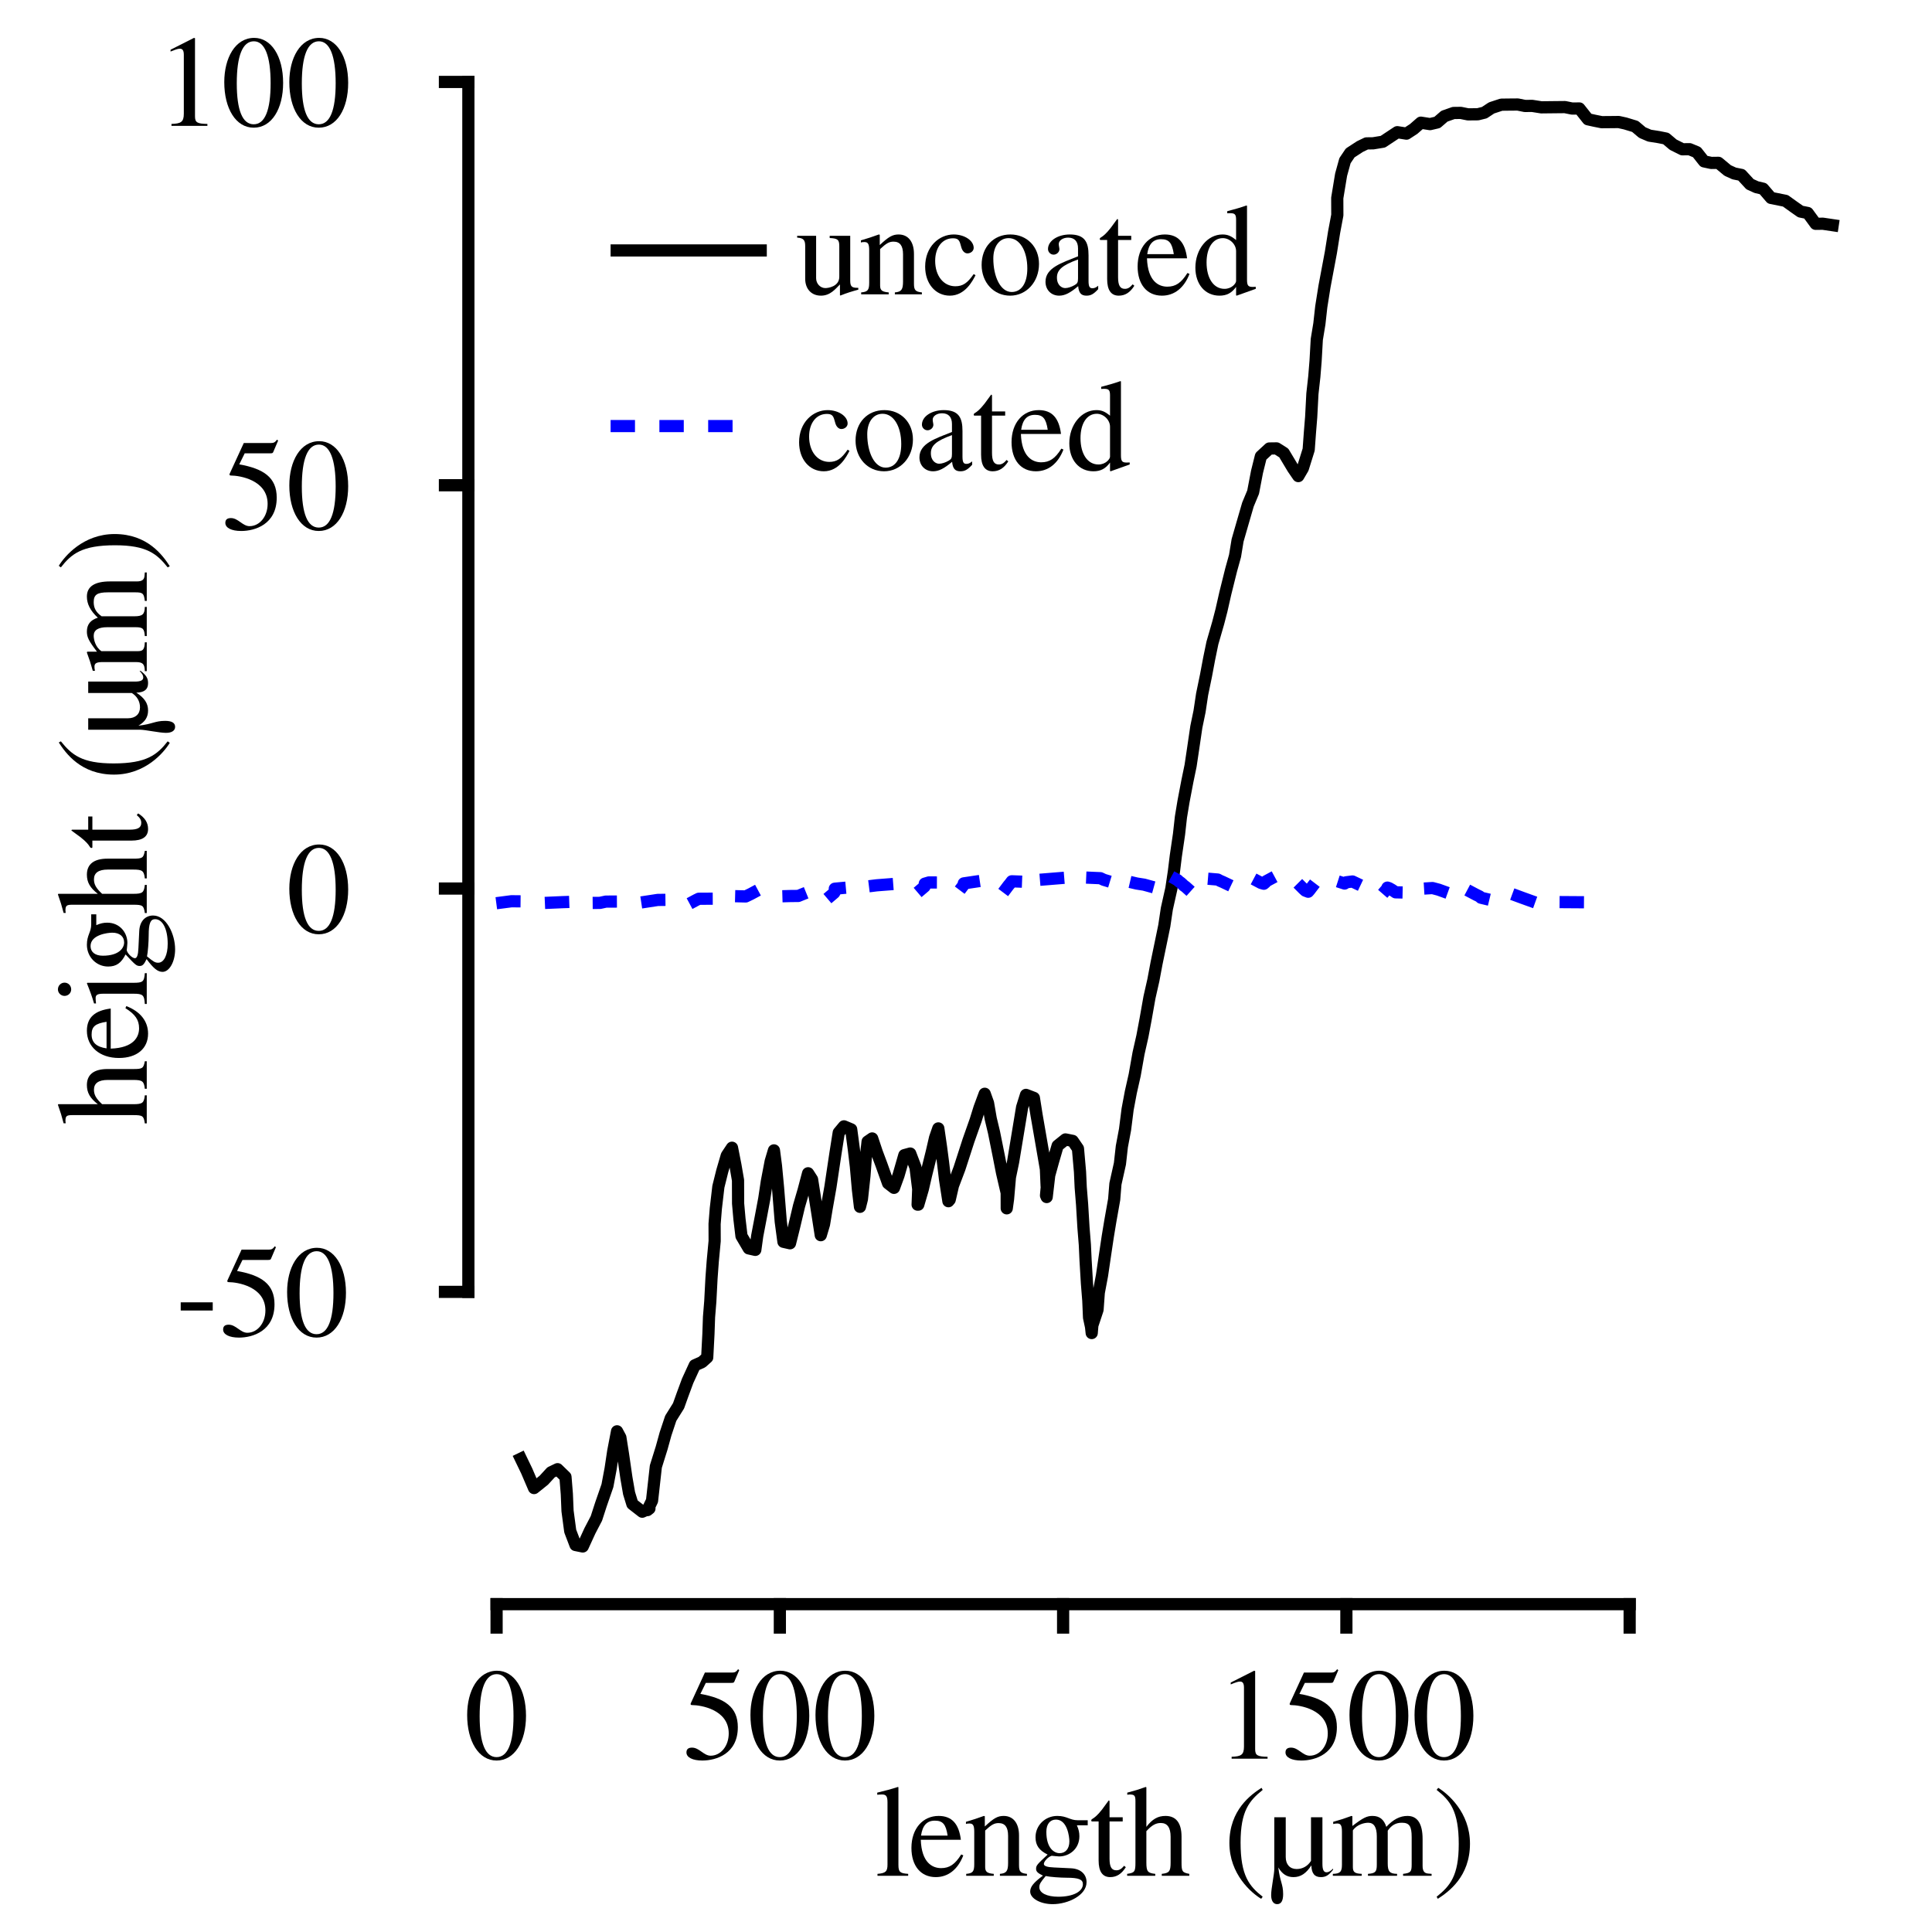 <?xml version="1.0" encoding="UTF-8"?>
<svg xmlns="http://www.w3.org/2000/svg" xmlns:xlink="http://www.w3.org/1999/xlink" width="594pt" height="594pt" viewBox="0 0 594 594" version="1.1">
<defs>
<g>
<symbol overflow="visible" id="glyph0-0">
<path style="stroke:none;" d="M 11.562 -27.047 C 7.875 -27.047 5.078 -24.562 5.078 -21.234 C 5.078 -19.641 5.766 -18.766 7 -18.766 C 7.953 -18.766 8.641 -19.438 8.641 -20.406 C 8.641 -21.641 7.125 -22.516 7.125 -23.359 C 7.125 -24.641 8.953 -25.844 10.922 -25.844 C 13.312 -25.844 15.234 -23.719 15.234 -21.047 C 15.234 -19.203 14.719 -17 13.766 -14.797 C 12.438 -11.797 11.516 -10.125 11.438 -6.562 L 12.125 -6.562 C 12.562 -9.234 13.234 -10.844 14.719 -12.719 C 16.953 -15.438 18.922 -17.797 18.922 -20.844 C 18.922 -24.719 15.438 -27.047 11.562 -27.047 Z M 11.844 -3.953 C 10.641 -3.953 9.719 -3 9.719 -1.719 C 9.719 -0.562 10.594 0.312 11.797 0.312 C 13.078 0.312 14 -0.562 14 -1.766 C 14 -2.953 13 -3.953 11.844 -3.953 Z M 22.641 -30 L 1.359 -30 L 1.359 2.844 L 22.641 2.844 Z M 20.688 -28.312 L 20.688 1.562 L 3.312 1.562 L 3.312 -28.312 Z M 20.688 -28.312 "/>
</symbol>
<symbol overflow="visible" id="glyph0-1">
<path style="stroke:none;" d="M 0.406 -24.922 C 0.922 -24.953 1.359 -25 1.875 -25 C 3.156 -25 3.562 -24.438 3.562 -22.562 L 3.562 -3.484 C 3.562 -1.312 3 -0.797 0.484 -0.594 L 0.484 0 L 9.922 0 L 9.922 -0.594 C 7.406 -0.766 6.922 -1.156 6.922 -3.359 L 6.922 -27.234 L 6.766 -27.312 C 4.688 -26.641 3.156 -26.234 0.406 -25.562 Z M 0.406 -24.922 "/>
</symbol>
<symbol overflow="visible" id="glyph0-2">
<path style="stroke:none;" d="M 3.875 -11.078 L 16.203 -11.078 C 15.594 -15.922 13.484 -18.406 9.359 -18.406 C 4.516 -18.406 1 -14.516 1 -8.562 C 1 -3.047 3.875 0.406 8.484 0.406 C 12.281 0.406 15.281 -1.953 16.953 -6.281 L 16.312 -6.562 C 14.406 -3.516 12.688 -2.359 10.125 -2.359 C 7.516 -2.359 4.125 -3.953 3.875 -11.078 Z M 3.953 -12.359 C 4.406 -15.484 5.766 -16.953 8.203 -16.953 C 10.641 -16.953 11.594 -15.844 12.125 -12.359 Z M 3.953 -12.359 "/>
</symbol>
<symbol overflow="visible" id="glyph0-3">
<path style="stroke:none;" d="M 0.406 -15.922 C 0.641 -16.047 1.047 -16.078 1.484 -16.078 C 2.594 -16.078 2.953 -15.484 2.953 -13.516 L 2.953 -3.594 C 2.953 -1.312 2.516 -0.766 0.484 -0.594 L 0.484 0 L 8.953 0 L 8.953 -0.594 C 6.922 -0.766 6.312 -1.234 6.312 -2.688 L 6.312 -13.922 C 8.234 -15.719 9.125 -16.203 10.438 -16.203 C 12.406 -16.203 13.359 -14.953 13.359 -12.312 L 13.359 -3.953 C 13.359 -1.438 12.844 -0.766 10.844 -0.594 L 10.844 0 L 19.156 0 L 19.156 -0.594 C 17.203 -0.797 16.719 -1.281 16.719 -3.234 L 16.719 -12.406 C 16.719 -16.156 14.953 -18.406 12 -18.406 C 10.156 -18.406 8.922 -17.719 6.203 -15.156 L 6.203 -18.312 L 5.922 -18.406 C 3.953 -17.688 2.594 -17.234 0.406 -16.594 Z M 0.406 -15.922 "/>
</symbol>
<symbol overflow="visible" id="glyph0-4">
<path style="stroke:none;" d="M 2.406 -2.156 C 2.406 -1.312 2.875 -0.844 4.516 -0.047 C 1.688 2.047 0.594 3.359 0.594 4.844 C 0.594 6.953 3.719 8.719 7.516 8.719 C 12.234 8.719 17.922 6 17.922 1.953 C 17.922 -0.516 16.047 -2.203 13.078 -2.312 L 7.922 -2.562 C 5.797 -2.641 4.797 -3 4.797 -3.641 C 4.797 -4.438 6.125 -5.844 7.203 -6.156 C 7.641 -6.125 9.047 -5.953 9.484 -5.953 C 12.688 -5.953 15.719 -8.312 15.719 -12.156 C 15.719 -13.312 15.516 -14.234 14.953 -15.516 L 18.281 -15.516 L 18.281 -17.078 L 15.203 -17.078 C 12.766 -17.078 11.922 -18.406 8.922 -18.406 C 5.203 -18.406 2.234 -15.516 2.234 -11.875 C 2.234 -9.359 3.312 -7.844 5.953 -6.516 C 2.797 -3.562 2.406 -3.203 2.406 -2.156 Z M 5.359 0.078 C 6.688 0.359 9.875 0.594 11.844 0.594 C 15.484 0.594 16.797 1.125 16.797 2.562 C 16.797 4.875 13.766 6.438 9.234 6.438 C 5.719 6.438 3.406 5.281 3.406 3.516 C 3.406 2.594 3.688 2.078 5.359 0.078 Z M 12.641 -10.594 C 12.641 -8.359 11.484 -6.953 9.641 -6.953 C 8 -6.953 5.562 -8.438 5.562 -13.516 C 5.562 -15.875 6.688 -17.281 8.516 -17.281 C 12.047 -17.281 12.641 -11.922 12.641 -10.594 Z M 12.641 -10.594 "/>
</symbol>
<symbol overflow="visible" id="glyph0-5">
<path style="stroke:none;" d="M 10.359 -18 L 6.312 -18 L 6.312 -22.641 C 6.312 -23.047 6.281 -23.156 6.047 -23.156 C 5.766 -22.797 5.516 -22.438 5.234 -22.047 C 1.688 -16.922 0.688 -17.797 0.688 -17 C 0.688 -16.875 0.719 -16.797 0.844 -16.719 L 2.953 -16.719 L 2.953 -4.688 C 2.953 -1.312 4.156 0.406 6.516 0.406 C 8.484 0.406 10 -0.562 11.312 -2.641 L 10.797 -3.078 C 9.953 -2.078 9.281 -1.688 8.406 -1.688 C 6.922 -1.688 6.312 -2.766 6.312 -5.281 L 6.312 -16.719 L 10.359 -16.719 Z M 10.359 -18 "/>
</symbol>
<symbol overflow="visible" id="glyph0-6">
<path style="stroke:none;" d="M 6.312 -13.719 C 8 -15.562 9.203 -16.234 10.766 -16.234 C 12.766 -16.234 13.766 -14.797 13.766 -12 L 13.766 -4.078 C 13.766 -1.359 13.359 -0.844 11.047 -0.594 L 11.047 0 L 19.516 0 L 19.516 -0.594 C 17.359 -1 17.125 -1.312 17.125 -4.078 L 17.125 -12.047 C 17.125 -16.234 15.438 -18.406 12.203 -18.406 C 9.844 -18.406 8.156 -17.438 6.312 -15.047 L 6.312 -27.203 L 6.125 -27.312 C 3.875 -26.516 2.719 -26.156 0.438 -25.562 L 0.438 -24.922 C 0.594 -24.953 0.953 -25 1.125 -25 C 2.688 -25 2.953 -24.641 2.953 -22.922 L 2.953 -4.078 C 2.953 -1.281 2.719 -0.922 0.406 -0.594 L 0.406 0 L 9.047 0 L 9.047 -0.594 C 6.719 -0.844 6.312 -1.312 6.312 -4.078 Z M 6.312 -13.719 "/>
</symbol>
<symbol overflow="visible" id="glyph0-7">
<path style="stroke:none;" d=""/>
</symbol>
<symbol overflow="visible" id="glyph0-8">
<path style="stroke:none;" d="M 11.688 7.078 L 12.156 6.438 C 8.047 3.203 5.359 0 5.359 -10.203 C 5.359 -20 8.047 -23.078 12.156 -26.406 L 11.797 -27.047 C 8.516 -24.922 1.922 -20.234 1.922 -10.078 C 1.922 -0.438 8.719 5.281 11.688 7.078 Z M 11.688 7.078 "/>
</symbol>
<symbol overflow="visible" id="glyph0-9">
<path style="stroke:none;" d="M 1.438 5.922 C 1.438 7.688 2.125 8.719 3.281 8.719 C 4.516 8.719 5.125 7.688 5.125 5.641 C 5.125 2.484 4.125 1.766 3.641 -2.562 C 4.844 -0.516 6.281 0.406 8.312 0.406 C 10.516 0.406 12.203 -0.719 13.797 -3.203 C 13.875 -0.719 14.797 0.406 16.719 0.406 C 18.234 0.406 19.156 -0.156 20.484 -1.875 L 20.484 -2.203 C 19.562 -1.359 19.078 -1.078 18.484 -1.078 C 17.594 -1.078 17.203 -1.844 17.203 -3.688 L 17.203 -18 L 13.688 -18 L 13.688 -4.594 C 12.719 -3 11.125 -2.078 9.281 -2.078 C 7.203 -2.078 5.922 -3.484 5.922 -5.766 L 5.922 -18 L 2.406 -18 L 2.406 -2.156 C 2.406 -0.406 1.438 3.844 1.438 5.922 Z M 1.438 5.922 "/>
</symbol>
<symbol overflow="visible" id="glyph0-10">
<path style="stroke:none;" d="M 0.516 -15.922 C 1.047 -16.047 1.359 -16.078 1.797 -16.078 C 2.844 -16.078 3.203 -15.438 3.203 -13.516 L 3.203 -3.406 C 3.203 -1.234 2.641 -0.641 0.406 -0.594 L 0.406 0 L 9.281 0 L 9.281 -0.594 C 7.156 -0.688 6.562 -1.125 6.562 -2.688 L 6.562 -13.953 C 7.797 -15.797 10.125 -16.312 11.281 -16.312 C 13.047 -16.312 13.922 -14.922 13.922 -12.125 L 13.922 -3.438 C 13.922 -1.203 13.484 -0.766 11.203 -0.594 L 11.203 0 L 20.156 0 L 20.156 -0.594 C 17.875 -0.641 17.281 -1.312 17.281 -3.797 L 17.281 -13.875 C 18.484 -15.594 19.797 -16.312 21.641 -16.312 C 23.922 -16.312 24.641 -15.234 24.641 -11.922 L 24.641 -3.484 C 24.641 -1.203 24.312 -0.875 22 -0.594 L 22 0 L 30.766 0 L 30.766 -0.594 L 29.719 -0.688 C 28.516 -0.766 28 -1.484 28 -3.047 L 28 -11.281 C 28 -16 26.438 -18.406 23.359 -18.406 C 21.047 -18.406 19 -17.359 16.844 -15.047 C 16.125 -17.312 14.766 -18.406 12.594 -18.406 C 10.844 -18.406 9.719 -17.844 6.406 -15.312 L 6.406 -18.312 L 6.125 -18.406 C 4.078 -17.641 2.719 -17.203 0.516 -16.594 Z M 0.516 -15.922 "/>
</symbol>
<symbol overflow="visible" id="glyph0-11">
<path style="stroke:none;" d="M 1.641 -27.047 L 1.156 -26.406 C 5.281 -23.156 7.953 -19.953 7.953 -9.766 C 7.953 0.047 5.281 3.125 1.156 6.438 L 1.516 7.078 C 4.797 4.953 11.406 0.281 11.406 -9.875 C 11.406 -19.516 4.594 -25.234 1.641 -27.047 Z M 1.641 -27.047 "/>
</symbol>
<symbol overflow="visible" id="glyph0-12">
<path style="stroke:none;" d="M 10 0.562 C 15.516 0.562 19.047 -5.203 19.047 -13.203 C 19.047 -21.406 15.406 -27.047 10.156 -27.047 C 4.312 -27.047 0.953 -20.875 0.953 -13.438 C 0.953 -5.359 4.484 0.562 10 0.562 Z M 10.047 -26 C 13.406 -26 15.203 -21.484 15.203 -13.125 C 15.203 -4.766 13.438 -0.484 10 -0.484 C 6.562 -0.484 4.797 -4.766 4.797 -13.078 C 4.797 -21.562 6.594 -26 10.047 -26 Z M 10.047 -26 "/>
</symbol>
<symbol overflow="visible" id="glyph0-13">
<path style="stroke:none;" d="M 14.281 -7.766 C 14.281 -3.922 11.844 -0.922 8.719 -0.922 C 6.594 -0.922 5.234 -3.406 3 -3.406 C 1.844 -3.406 1.281 -2.922 1.281 -1.922 C 1.281 -0.406 3.156 0.562 6.156 0.562 C 10.406 0.562 17.078 -1.484 17.078 -9.688 C 17.078 -15.922 13 -18.594 5.562 -19.922 L 7.234 -23.312 L 15.078 -23.312 C 15.719 -23.312 15.875 -23.406 16 -23.688 L 17.516 -27.234 L 17.156 -27.516 C 16.562 -26.688 16.156 -26.484 15.312 -26.484 L 6.953 -26.484 L 2.594 -17 C 2.562 -16.922 2.562 -16.875 2.562 -16.797 C 2.562 -16.594 2.719 -16.484 3.047 -16.484 C 5.516 -16.484 14.281 -15.203 14.281 -7.766 Z M 14.281 -7.766 "/>
</symbol>
<symbol overflow="visible" id="glyph0-14">
<path style="stroke:none;" d="M 7.312 -23.719 C 8.156 -23.719 8.516 -23.125 8.516 -21.844 L 8.516 -3.719 C 8.516 -1.125 7.562 -0.688 4.719 -0.594 L 4.719 0 L 15.766 0 L 15.766 -0.594 C 12.594 -0.641 11.953 -1.047 11.953 -2.953 L 11.953 -26.953 L 11.641 -27.047 L 4.438 -23.406 L 4.438 -22.844 C 6 -23.484 6.719 -23.719 7.312 -23.719 Z M 7.312 -23.719 "/>
</symbol>
<symbol overflow="visible" id="glyph0-15">
<path style="stroke:none;" d="M 1.562 -10.281 L 1.562 -7.766 L 11.406 -7.766 L 11.406 -10.281 Z M 1.562 -10.281 "/>
</symbol>
<symbol overflow="visible" id="glyph0-16">
<path style="stroke:none;" d="M 19.203 -2 L 19 -2 C 17.156 -2 16.719 -2.438 16.719 -4.281 L 16.719 -18 L 10.406 -18 L 10.406 -17.312 C 12.875 -17.203 13.359 -16.797 13.359 -14.797 L 13.359 -5.406 C 13.359 -2.359 9.875 -1.922 9.078 -1.922 C 7.516 -1.922 6.234 -3.281 6.234 -4.953 L 6.234 -18 L 0.406 -18 L 0.406 -17.438 C 2.312 -17.312 2.875 -16.719 2.875 -14.875 L 2.875 -4.797 C 2.875 -1.641 4.797 0.406 7.719 0.406 C 10.594 0.406 12.156 -1.641 13.562 -3.047 L 13.562 0.281 L 13.719 0.359 C 15.719 -0.438 17.156 -0.875 19.203 -1.438 Z M 19.203 -2 "/>
</symbol>
<symbol overflow="visible" id="glyph0-17">
<path style="stroke:none;" d="M 1 -8.516 C 1 -3.312 4.156 0.406 8.594 0.406 C 13.312 0.406 15.641 -4.234 16.484 -5.875 L 15.922 -6.234 C 14 -3.438 12.562 -2.484 10.281 -2.484 C 6.641 -2.484 4.078 -5.688 4.078 -10.281 C 4.078 -14.406 6.281 -17.234 9.516 -17.234 C 10.953 -17.234 11.484 -16.797 11.875 -15.312 L 12.125 -14.438 C 12.438 -13.312 13.156 -12.594 14 -12.594 C 15.047 -12.594 15.922 -13.359 15.922 -14.281 C 15.922 -16.516 13.125 -18.406 9.766 -18.406 C 5.312 -18.406 1 -14.688 1 -8.516 Z M 1 -8.516 "/>
</symbol>
<symbol overflow="visible" id="glyph0-18">
<path style="stroke:none;" d="M 9.844 -18.406 C 4.641 -18.406 1 -14.562 1 -9.047 C 1 -3.641 4.719 0.406 9.766 0.406 C 14.797 0.406 18.641 -3.844 18.641 -9.359 C 18.641 -14.594 14.953 -18.406 9.844 -18.406 Z M 4.594 -11 C 4.594 -14.797 6.484 -17.281 9.312 -17.281 C 12.688 -17.281 15.047 -13.438 15.047 -7.953 C 15.047 -3.438 13.234 -0.719 10.234 -0.719 C 6.797 -0.719 4.594 -5.438 4.594 -11 Z M 4.594 -11 "/>
</symbol>
<symbol overflow="visible" id="glyph0-19">
<path style="stroke:none;" d="M 1 -3.875 C 1 -1.359 2.766 0.406 5.203 0.406 C 6.953 0.406 8.594 -0.438 11.047 -2.516 C 11.234 -0.438 11.953 0.406 13.594 0.406 C 14.953 0.406 15.797 -0.078 17.203 -1.594 L 17.203 -2.641 C 16.516 -2.078 16.047 -1.875 15.438 -1.875 C 14.516 -1.875 14.234 -2.438 14.234 -4.203 L 14.234 -12 C 14.234 -16 13.125 -18.406 8.484 -18.406 C 4.719 -18.406 1.766 -16.438 1.766 -13.922 C 1.766 -13 2.562 -12.203 3.484 -12.203 C 4.438 -12.203 5.281 -13 5.281 -13.875 C 5.281 -14.234 5.078 -14.922 5.078 -15.484 C 5.078 -16.562 6.359 -17.438 7.953 -17.438 C 9.922 -17.438 11 -16.281 11 -14.125 L 11 -11.688 C 6.047 -9.688 1 -8.203 1 -3.875 Z M 11 -4.922 C 11 -3.688 10.797 -3.312 9.953 -2.844 C 9 -2.281 7.875 -1.922 7.047 -1.922 C 6.047 -1.922 4.516 -2.766 4.516 -5.156 C 4.516 -7.516 6.156 -8.953 11 -10.719 Z M 11 -4.922 "/>
</symbol>
<symbol overflow="visible" id="glyph0-20">
<path style="stroke:none;" d="M 13.688 0.406 L 19.562 -1.688 L 19.562 -2.312 C 18.844 -2.281 18.766 -2.281 18.641 -2.281 C 17.203 -2.281 16.875 -2.719 16.875 -4.562 L 16.875 -27.234 L 16.688 -27.312 C 14.766 -26.641 13.359 -26.234 10.797 -25.562 L 10.797 -24.922 C 11.125 -24.953 11.359 -24.953 11.688 -24.953 C 13.156 -24.953 13.516 -24.562 13.516 -22.922 L 13.516 -16.688 C 12 -17.953 10.922 -18.406 9.312 -18.406 C 4.719 -18.406 1 -13.875 1 -8.203 C 1 -3.078 4 0.406 8.406 0.406 C 10.641 0.406 12.156 -0.406 13.516 -2.281 L 13.516 0.281 Z M 9.953 -1.688 C 6.641 -1.688 4.438 -4.875 4.438 -9.797 C 4.438 -14.312 6.406 -17.281 9.438 -17.281 C 11.562 -17.281 13.516 -15.406 13.516 -13.281 L 13.516 -4.078 C 13.516 -3.406 12.234 -1.688 9.953 -1.688 Z M 9.953 -1.688 "/>
</symbol>
<symbol overflow="visible" id="glyph1-0">
<path style="stroke:none;" d="M -27.047 -11.562 C -27.047 -7.875 -24.562 -5.078 -21.234 -5.078 C -19.641 -5.078 -18.766 -5.766 -18.766 -7 C -18.766 -7.953 -19.438 -8.641 -20.406 -8.641 C -21.641 -8.641 -22.516 -7.125 -23.359 -7.125 C -24.641 -7.125 -25.844 -8.953 -25.844 -10.922 C -25.844 -13.312 -23.719 -15.234 -21.047 -15.234 C -19.203 -15.234 -17 -14.719 -14.797 -13.766 C -11.797 -12.438 -10.125 -11.516 -6.562 -11.438 L -6.562 -12.125 C -9.234 -12.562 -10.844 -13.234 -12.719 -14.719 C -15.438 -16.953 -17.797 -18.922 -20.844 -18.922 C -24.719 -18.922 -27.047 -15.438 -27.047 -11.562 Z M -3.953 -11.844 C -3.953 -10.641 -3 -9.719 -1.719 -9.719 C -0.562 -9.719 0.312 -10.594 0.312 -11.797 C 0.312 -13.078 -0.562 -14 -1.766 -14 C -2.953 -14 -3.953 -13 -3.953 -11.844 Z M -30 -22.641 L -30 -1.359 L 2.844 -1.359 L 2.844 -22.641 Z M -28.312 -20.688 L 1.562 -20.688 L 1.562 -3.312 L -28.312 -3.312 Z M -28.312 -20.688 "/>
</symbol>
<symbol overflow="visible" id="glyph1-1">
<path style="stroke:none;" d="M -13.719 -6.312 C -15.562 -8 -16.234 -9.203 -16.234 -10.766 C -16.234 -12.766 -14.797 -13.766 -12 -13.766 L -4.078 -13.766 C -1.359 -13.766 -0.844 -13.359 -0.594 -11.047 L 0 -11.047 L 0 -19.516 L -0.594 -19.516 C -1 -17.359 -1.312 -17.125 -4.078 -17.125 L -12.047 -17.125 C -16.234 -17.125 -18.406 -15.438 -18.406 -12.203 C -18.406 -9.844 -17.438 -8.156 -15.047 -6.312 L -27.203 -6.312 L -27.312 -6.125 C -26.516 -3.875 -26.156 -2.719 -25.562 -0.438 L -24.922 -0.438 C -24.953 -0.594 -25 -0.953 -25 -1.125 C -25 -2.688 -24.641 -2.953 -22.922 -2.953 L -4.078 -2.953 C -1.281 -2.953 -0.922 -2.719 -0.594 -0.406 L 0 -0.406 L 0 -9.047 L -0.594 -9.047 C -0.844 -6.719 -1.312 -6.312 -4.078 -6.312 Z M -13.719 -6.312 "/>
</symbol>
<symbol overflow="visible" id="glyph1-2">
<path style="stroke:none;" d="M -11.078 -3.875 L -11.078 -16.203 C -15.922 -15.594 -18.406 -13.484 -18.406 -9.359 C -18.406 -4.516 -14.516 -1 -8.562 -1 C -3.047 -1 0.406 -3.875 0.406 -8.484 C 0.406 -12.281 -1.953 -15.281 -6.281 -16.953 L -6.562 -16.312 C -3.516 -14.406 -2.359 -12.688 -2.359 -10.125 C -2.359 -7.516 -3.953 -4.125 -11.078 -3.875 Z M -12.359 -3.953 C -15.484 -4.406 -16.953 -5.766 -16.953 -8.203 C -16.953 -10.641 -15.844 -11.594 -12.359 -12.125 Z M -12.359 -3.953 "/>
</symbol>
<symbol overflow="visible" id="glyph1-3">
<path style="stroke:none;" d="M -15.719 -2.484 C -15.719 -3.438 -15.125 -3.797 -13.359 -3.797 L -4.078 -3.797 C -1.203 -3.797 -0.766 -3.406 -0.594 -0.641 L 0 -0.641 L 0 -10.125 L -0.594 -10.125 C -0.797 -7.484 -1.203 -7.156 -4.078 -7.156 L -18.281 -7.156 L -18.406 -7 C -17.562 -4.922 -16.797 -2.875 -16.203 -0.797 L -15.594 -0.797 C -15.688 -1.406 -15.719 -2.125 -15.719 -2.484 Z M -27.312 -5.125 C -27.312 -4.047 -26.406 -3.125 -25.281 -3.125 C -24.156 -3.125 -23.234 -4 -23.234 -5.125 C -23.234 -6.281 -24.125 -7.203 -25.281 -7.203 C -26.406 -7.203 -27.312 -6.281 -27.312 -5.125 Z M -27.312 -5.125 "/>
</symbol>
<symbol overflow="visible" id="glyph1-4">
<path style="stroke:none;" d="M -2.156 -2.406 C -1.312 -2.406 -0.844 -2.875 -0.047 -4.516 C 2.047 -1.688 3.359 -0.594 4.844 -0.594 C 6.953 -0.594 8.719 -3.719 8.719 -7.516 C 8.719 -12.234 6 -17.922 1.953 -17.922 C -0.516 -17.922 -2.203 -16.047 -2.312 -13.078 L -2.562 -7.922 C -2.641 -5.797 -3 -4.797 -3.641 -4.797 C -4.438 -4.797 -5.844 -6.125 -6.156 -7.203 C -6.125 -7.641 -5.953 -9.047 -5.953 -9.484 C -5.953 -12.688 -8.312 -15.719 -12.156 -15.719 C -13.312 -15.719 -14.234 -15.516 -15.516 -14.953 L -15.516 -18.281 L -17.078 -18.281 L -17.078 -15.203 C -17.078 -12.766 -18.406 -11.922 -18.406 -8.922 C -18.406 -5.203 -15.516 -2.234 -11.875 -2.234 C -9.359 -2.234 -7.844 -3.312 -6.516 -5.953 C -3.562 -2.797 -3.203 -2.406 -2.156 -2.406 Z M 0.078 -5.359 C 0.359 -6.688 0.594 -9.875 0.594 -11.844 C 0.594 -15.484 1.125 -16.797 2.562 -16.797 C 4.875 -16.797 6.438 -13.766 6.438 -9.234 C 6.438 -5.719 5.281 -3.406 3.516 -3.406 C 2.594 -3.406 2.078 -3.688 0.078 -5.359 Z M -10.594 -12.641 C -8.359 -12.641 -6.953 -11.484 -6.953 -9.641 C -6.953 -8 -8.438 -5.562 -13.516 -5.562 C -15.875 -5.562 -17.281 -6.688 -17.281 -8.516 C -17.281 -12.047 -11.922 -12.641 -10.594 -12.641 Z M -10.594 -12.641 "/>
</symbol>
<symbol overflow="visible" id="glyph1-5">
<path style="stroke:none;" d="M -18 -10.359 L -18 -6.312 L -22.641 -6.312 C -23.047 -6.312 -23.156 -6.281 -23.156 -6.047 C -22.797 -5.766 -22.438 -5.516 -22.047 -5.234 C -16.922 -1.688 -17.797 -0.688 -17 -0.688 C -16.875 -0.688 -16.797 -0.719 -16.719 -0.844 L -16.719 -2.953 L -4.688 -2.953 C -1.312 -2.953 0.406 -4.156 0.406 -6.516 C 0.406 -8.484 -0.562 -10 -2.641 -11.312 L -3.078 -10.797 C -2.078 -9.953 -1.688 -9.281 -1.688 -8.406 C -1.688 -6.922 -2.766 -6.312 -5.281 -6.312 L -16.719 -6.312 L -16.719 -10.359 Z M -18 -10.359 "/>
</symbol>
<symbol overflow="visible" id="glyph1-6">
<path style="stroke:none;" d=""/>
</symbol>
<symbol overflow="visible" id="glyph1-7">
<path style="stroke:none;" d="M 7.078 -11.688 L 6.438 -12.156 C 3.203 -8.047 0 -5.359 -10.203 -5.359 C -20 -5.359 -23.078 -8.047 -26.406 -12.156 L -27.047 -11.797 C -24.922 -8.516 -20.234 -1.922 -10.078 -1.922 C -0.438 -1.922 5.281 -8.719 7.078 -11.688 Z M 7.078 -11.688 "/>
</symbol>
<symbol overflow="visible" id="glyph1-8">
<path style="stroke:none;" d="M 5.922 -1.438 C 7.688 -1.438 8.719 -2.125 8.719 -3.281 C 8.719 -4.516 7.688 -5.125 5.641 -5.125 C 2.484 -5.125 1.766 -4.125 -2.562 -3.641 C -0.516 -4.844 0.406 -6.281 0.406 -8.312 C 0.406 -10.516 -0.719 -12.203 -3.203 -13.797 C -0.719 -13.875 0.406 -14.797 0.406 -16.719 C 0.406 -18.234 -0.156 -19.156 -1.875 -20.484 L -2.203 -20.484 C -1.359 -19.562 -1.078 -19.078 -1.078 -18.484 C -1.078 -17.594 -1.844 -17.203 -3.688 -17.203 L -18 -17.203 L -18 -13.688 L -4.594 -13.688 C -3 -12.719 -2.078 -11.125 -2.078 -9.281 C -2.078 -7.203 -3.484 -5.922 -5.766 -5.922 L -18 -5.922 L -18 -2.406 L -2.156 -2.406 C -0.406 -2.406 3.844 -1.438 5.922 -1.438 Z M 5.922 -1.438 "/>
</symbol>
<symbol overflow="visible" id="glyph1-9">
<path style="stroke:none;" d="M -15.922 -0.516 C -16.047 -1.047 -16.078 -1.359 -16.078 -1.797 C -16.078 -2.844 -15.438 -3.203 -13.516 -3.203 L -3.406 -3.203 C -1.234 -3.203 -0.641 -2.641 -0.594 -0.406 L 0 -0.406 L 0 -9.281 L -0.594 -9.281 C -0.688 -7.156 -1.125 -6.562 -2.688 -6.562 L -13.953 -6.562 C -15.797 -7.797 -16.312 -10.125 -16.312 -11.281 C -16.312 -13.047 -14.922 -13.922 -12.125 -13.922 L -3.438 -13.922 C -1.203 -13.922 -0.766 -13.484 -0.594 -11.203 L 0 -11.203 L 0 -20.156 L -0.594 -20.156 C -0.641 -17.875 -1.312 -17.281 -3.797 -17.281 L -13.875 -17.281 C -15.594 -18.484 -16.312 -19.797 -16.312 -21.641 C -16.312 -23.922 -15.234 -24.641 -11.922 -24.641 L -3.484 -24.641 C -1.203 -24.641 -0.875 -24.312 -0.594 -22 L 0 -22 L 0 -30.766 L -0.594 -30.766 L -0.688 -29.719 C -0.766 -28.516 -1.484 -28 -3.047 -28 L -11.281 -28 C -16 -28 -18.406 -26.438 -18.406 -23.359 C -18.406 -21.047 -17.359 -19 -15.047 -16.844 C -17.312 -16.125 -18.406 -14.766 -18.406 -12.594 C -18.406 -10.844 -17.844 -9.719 -15.312 -6.406 L -18.312 -6.406 L -18.406 -6.125 C -17.641 -4.078 -17.203 -2.719 -16.594 -0.516 Z M -15.922 -0.516 "/>
</symbol>
<symbol overflow="visible" id="glyph1-10">
<path style="stroke:none;" d="M -27.047 -1.641 L -26.406 -1.156 C -23.156 -5.281 -19.953 -7.953 -9.766 -7.953 C 0.047 -7.953 3.125 -5.281 6.438 -1.156 L 7.078 -1.516 C 4.953 -4.797 0.281 -11.406 -9.875 -11.406 C -19.516 -11.406 -25.234 -4.594 -27.047 -1.641 Z M -27.047 -1.641 "/>
</symbol>
</g>
</defs>
<g id="surface1">
<rect x="0" y="0" width="594" height="594" style="fill:rgb(100%,100%,100%);fill-opacity:1;stroke:none;"/>
<path style="fill:none;stroke-width:3.75;stroke-linecap:square;stroke-linejoin:round;stroke:rgb(0%,0%,0%);stroke-opacity:1;stroke-miterlimit:10;" d="M 160.133 448.492 L 161.961 452.285 L 164.195 457.508 L 167.207 455.09 L 169.414 452.68 L 171.426 451.707 L 173.852 454.066 L 174.273 459.305 L 174.492 464.551 L 175.32 470.738 L 176.949 475.016 L 179.168 475.465 L 181.363 470.672 L 183.367 466.836 L 184.762 462.527 L 186.754 456.785 L 187.742 451.527 L 188.527 446.273 L 189.715 440.062 L 190.73 441.957 L 191.555 447.191 L 192.586 454.336 L 193.41 459.098 L 194.43 462.422 L 197.461 464.777 L 199.672 463.797 L 199.07 464.281 L 200.469 461.402 L 201.055 456.152 L 201.641 450.898 L 203.434 445.156 L 204.625 440.852 L 206.219 436.062 L 208.621 432.223 L 209.82 428.871 L 211.414 424.562 L 213.613 419.77 L 215.828 418.789 L 217.434 417.344 L 217.809 410.184 L 217.992 404.934 L 218.379 400.164 L 218.754 393.004 L 219.141 387.754 L 219.723 381.551 L 219.703 376.305 L 220.086 371.531 L 220.867 364.844 L 222.059 360.062 L 223.453 355.277 L 225.055 352.875 L 226.082 358.109 L 226.906 362.871 L 226.93 370.023 L 227.352 374.789 L 227.973 380.027 L 230.203 383.82 L 232.219 384.273 L 232.809 379.977 L 233.996 373.762 L 234.984 368.504 L 235.77 363.25 L 236.957 357.039 L 237.953 353.688 L 238.574 358.449 L 239.203 365.121 L 239.625 370.363 L 240.047 375.602 L 240.875 381.793 L 242.891 382.25 L 244.082 377.469 L 245.668 370.773 L 247.062 365.988 L 248.453 360.727 L 249.668 362.621 L 250.492 367.859 L 251.316 373.094 L 252.348 379.762 L 253.344 376.41 L 254.133 371.633 L 255.316 364.945 L 256.102 359.691 L 256.891 354.434 L 257.875 348.223 L 259.48 346.301 L 261.699 347.23 L 262.527 353.418 L 263.148 358.66 L 263.781 365.805 L 264.402 371.043 L 265 368.652 L 265.777 361.492 L 266.164 356.242 L 266.75 350.988 L 268.156 350.02 L 269.582 354.297 L 271.004 358.094 L 273.039 363.797 L 274.859 365.207 L 276.254 361.375 L 278.043 355.156 L 279.855 354.66 L 281.484 358.934 L 282.312 365.602 L 282.129 370.375 L 282.922 367.504 L 282.328 370.371 L 283.723 365.586 L 284.715 361.285 L 286.5 354.109 L 287.492 349.809 L 288.488 346.934 L 289.316 352.648 L 289.938 357.41 L 290.562 362.652 L 291.594 369.316 L 291.992 368.836 L 292.984 364.531 L 294.98 359.266 L 297.77 350.648 L 299.965 344.426 L 301.156 340.598 L 302.754 336.285 L 303.773 339.137 L 304.594 343.898 L 305.617 348.18 L 307.055 355.316 L 308.078 360.551 L 309.512 366.734 L 309.527 371.504 L 309.922 368.637 L 310.5 361.957 L 311.492 357.176 L 312.281 352.398 L 313.465 345.23 L 314.25 340.453 L 315.445 336.625 L 317.867 337.555 L 318.691 342.789 L 319.516 347.551 L 320.75 354.688 L 321.57 359.449 L 321.793 364.691 L 321.988 363.262 L 321.602 367.555 L 321.805 368.031 L 322.586 361.348 L 323.777 357.039 L 325.172 352.258 L 327.582 350.324 L 329.801 350.773 L 331.422 353.141 L 332.051 360.289 L 332.27 365.055 L 332.691 370.297 L 333.121 377.445 L 333.543 382.688 L 333.762 387.453 L 334.188 394.602 L 334.609 399.844 L 334.832 405.086 L 335.445 407.941 L 335.652 409.848 L 335.848 407.461 L 337.441 402.672 L 337.824 397.426 L 338.812 392.168 L 339.797 385.48 L 340.582 380.227 L 341.371 375.449 L 342.555 368.758 L 342.941 363.984 L 344.328 357.77 L 344.914 352.516 L 345.902 347.258 L 346.688 341.051 L 347.676 335.797 L 348.863 330.535 L 350.047 323.848 L 351.238 318.586 L 352.227 313.332 L 353.41 306.641 L 354.602 301.383 L 355.59 296.125 L 356.977 289.434 L 357.965 284.652 L 358.75 279.398 L 360.141 273.184 L 360.926 267.93 L 361.512 263.152 L 362.496 256.469 L 363.082 251.215 L 363.871 246.438 L 365.055 240.223 L 366.047 235.441 L 366.832 230.188 L 367.816 223.5 L 368.805 218.719 L 369.594 213.469 L 370.781 207.73 L 371.77 202.473 L 372.758 197.691 L 374.551 191.473 L 375.543 187.648 L 376.734 182.391 L 378.52 175.215 L 379.715 170.91 L 380.5 166.133 L 382.293 159.914 L 383.684 155.129 L 385.281 151.297 L 386.469 145.082 L 387.66 140.301 L 390.27 137.891 L 392.488 137.863 L 394.707 139.27 L 397.543 144.008 L 399.164 146.375 L 400.566 143.977 L 402.359 138.234 L 402.742 132.98 L 403.129 128.211 L 403.504 121.062 L 404.09 115.805 L 404.477 111.02 L 404.855 104.348 L 405.645 99.562 L 406.23 94.305 L 407.215 88.105 L 409.191 77.59 L 410.176 71.391 L 411.164 66.133 L 411.145 60.875 L 412.328 53.707 L 413.52 49.395 L 415.125 47.012 L 418.137 45.055 L 420.148 44.086 L 422.164 44.062 L 425.184 43.566 L 427.395 42.102 L 429.605 40.641 L 432.426 41.086 L 434.637 39.648 L 436.844 37.715 L 439.668 38.16 L 441.883 37.641 L 444.09 35.73 L 446.906 34.738 L 449.121 34.711 L 451.34 35.16 L 454.363 35.133 L 456.375 34.637 L 458.586 33.176 L 461.602 32.184 L 463.82 32.156 L 466.641 32.133 L 468.855 32.578 L 471.074 32.555 L 473.895 33 L 478.324 32.953 L 481.145 32.926 L 483.363 33.375 L 485.578 33.348 L 488.211 36.672 L 490.227 37.117 L 492.445 37.562 L 495.465 37.539 L 497.68 37.516 L 499.699 37.961 L 502.723 38.879 L 504.945 40.762 L 507.164 41.707 L 509.984 42.152 L 512.203 42.598 L 514.426 44.484 L 517.25 45.898 L 519.469 45.871 L 521.688 46.789 L 523.914 49.617 L 526.129 50.09 L 528.348 50.062 L 531.176 52.418 L 533.191 53.336 L 535.41 53.781 L 538.039 56.637 L 540.059 57.551 L 542.074 58.023 L 544.5 60.852 L 548.938 61.742 L 551.562 63.629 L 553.582 65.043 L 555.797 65.488 L 558.227 68.812 L 560.445 68.785 L 563.465 69.234 "/>
<g style="fill:rgb(0%,0%,0%);fill-opacity:1;">
  <use xlink:href="#glyph0-1" x="269.301" y="576.719"/>
  <use xlink:href="#glyph0-2" x="279.222" y="576.719"/>
  <use xlink:href="#glyph0-3" x="296.582" y="576.719"/>
  <use xlink:href="#glyph0-4" x="316.142" y="576.719"/>
  <use xlink:href="#glyph0-5" x="334.821" y="576.719"/>
  <use xlink:href="#glyph0-6" x="346.142" y="576.719"/>
  <use xlink:href="#glyph0-7" x="366.062" y="576.719"/>
  <use xlink:href="#glyph0-8" x="376.062" y="576.719"/>
  <use xlink:href="#glyph0-9" x="389.382" y="576.719"/>
  <use xlink:href="#glyph0-10" x="409.382" y="576.719"/>
  <use xlink:href="#glyph0-11" x="440.542" y="576.719"/>
</g>
<g style="fill:rgb(0%,0%,0%);fill-opacity:1;">
  <use xlink:href="#glyph1-1" x="45.121" y="345.801"/>
  <use xlink:href="#glyph1-2" x="45.121" y="326.28"/>
  <use xlink:href="#glyph1-3" x="45.121" y="309.32"/>
  <use xlink:href="#glyph1-4" x="45.121" y="299.399"/>
  <use xlink:href="#glyph1-1" x="45.121" y="281.119"/>
  <use xlink:href="#glyph1-5" x="45.121" y="261.398"/>
  <use xlink:href="#glyph1-6" x="45.121" y="250.078"/>
  <use xlink:href="#glyph1-7" x="45.121" y="240.078"/>
  <use xlink:href="#glyph1-8" x="45.121" y="226.758"/>
  <use xlink:href="#glyph1-9" x="45.121" y="206.758"/>
  <use xlink:href="#glyph1-10" x="45.121" y="175.598"/>
</g>
<path style="fill:none;stroke-width:3.75;stroke-linecap:square;stroke-linejoin:round;stroke:rgb(0%,0%,0%);stroke-opacity:1;stroke-miterlimit:10;" d="M 152.676 493.199 L 501.043 493.199 "/>
<path style="fill:none;stroke-width:3.75;stroke-linecap:square;stroke-linejoin:round;stroke:rgb(0%,0%,0%);stroke-opacity:1;stroke-miterlimit:10;" d="M 152.676 493.199 L 152.676 500.398 "/>
<path style="fill:none;stroke-width:3.75;stroke-linecap:square;stroke-linejoin:round;stroke:rgb(0%,0%,0%);stroke-opacity:1;stroke-miterlimit:10;" d="M 239.77 493.199 L 239.77 500.398 "/>
<path style="fill:none;stroke-width:3.75;stroke-linecap:square;stroke-linejoin:round;stroke:rgb(0%,0%,0%);stroke-opacity:1;stroke-miterlimit:10;" d="M 326.859 493.199 L 326.859 500.398 "/>
<path style="fill:none;stroke-width:3.75;stroke-linecap:square;stroke-linejoin:round;stroke:rgb(0%,0%,0%);stroke-opacity:1;stroke-miterlimit:10;" d="M 413.949 493.199 L 413.949 500.398 "/>
<path style="fill:none;stroke-width:3.75;stroke-linecap:square;stroke-linejoin:round;stroke:rgb(0%,0%,0%);stroke-opacity:1;stroke-miterlimit:10;" d="M 501.043 493.199 L 501.043 500.398 "/>
<g style="fill:rgb(0%,0%,0%);fill-opacity:1;">
  <use xlink:href="#glyph0-12" x="142.676" y="540.719"/>
</g>
<g style="fill:rgb(0%,0%,0%);fill-opacity:1;">
  <use xlink:href="#glyph0-13" x="209.77" y="540.719"/>
  <use xlink:href="#glyph0-12" x="229.77" y="540.719"/>
  <use xlink:href="#glyph0-12" x="249.77" y="540.719"/>
</g>
<g style="fill:rgb(0%,0%,0%);fill-opacity:1;">
  <use xlink:href="#glyph0-14" x="373.949" y="540.719"/>
  <use xlink:href="#glyph0-13" x="393.949" y="540.719"/>
  <use xlink:href="#glyph0-12" x="413.949" y="540.719"/>
  <use xlink:href="#glyph0-12" x="433.949" y="540.719"/>
</g>
<path style="fill:none;stroke-width:3.75;stroke-linecap:square;stroke-linejoin:round;stroke:rgb(0%,0%,0%);stroke-opacity:1;stroke-miterlimit:10;" d="M 144 397.188 L 144 25.195 "/>
<path style="fill:none;stroke-width:3.75;stroke-linecap:square;stroke-linejoin:round;stroke:rgb(0%,0%,0%);stroke-opacity:1;stroke-miterlimit:10;" d="M 144 397.188 L 136.801 397.188 "/>
<path style="fill:none;stroke-width:3.75;stroke-linecap:square;stroke-linejoin:round;stroke:rgb(0%,0%,0%);stroke-opacity:1;stroke-miterlimit:10;" d="M 144 273.188 L 136.801 273.188 "/>
<path style="fill:none;stroke-width:3.75;stroke-linecap:square;stroke-linejoin:round;stroke:rgb(0%,0%,0%);stroke-opacity:1;stroke-miterlimit:10;" d="M 144 149.191 L 136.801 149.191 "/>
<path style="fill:none;stroke-width:3.75;stroke-linecap:square;stroke-linejoin:round;stroke:rgb(0%,0%,0%);stroke-opacity:1;stroke-miterlimit:10;" d="M 144 25.195 L 136.801 25.195 "/>
<g style="fill:rgb(0%,0%,0%);fill-opacity:1;">
  <use xlink:href="#glyph0-15" x="54" y="410.688"/>
  <use xlink:href="#glyph0-13" x="67.32" y="410.688"/>
  <use xlink:href="#glyph0-12" x="87.32" y="410.688"/>
</g>
<g style="fill:rgb(0%,0%,0%);fill-opacity:1;">
  <use xlink:href="#glyph0-12" x="88" y="286.688"/>
</g>
<g style="fill:rgb(0%,0%,0%);fill-opacity:1;">
  <use xlink:href="#glyph0-13" x="68" y="162.691"/>
  <use xlink:href="#glyph0-12" x="88" y="162.691"/>
</g>
<g style="fill:rgb(0%,0%,0%);fill-opacity:1;">
  <use xlink:href="#glyph0-14" x="48" y="38.695"/>
  <use xlink:href="#glyph0-12" x="68" y="38.695"/>
  <use xlink:href="#glyph0-12" x="88" y="38.695"/>
</g>
<path style="fill:none;stroke-width:3.75;stroke-linecap:square;stroke-linejoin:round;stroke:rgb(0%,0%,100%);stroke-opacity:1;stroke-dasharray:3.75,11.25;stroke-miterlimit:10;" d="M 154.449 277.457 L 157.238 277.094 L 163.25 277.152 L 167.645 277.602 L 172.953 277.371 L 174.445 277.32 L 176.176 277.828 L 177.316 277.617 L 178.27 277.238 L 179.562 276.891 L 181.105 277.23 L 182.32 277.609 L 184.488 277.59 L 186.273 277.203 L 190.438 277.18 L 195.07 276.859 L 197.117 277.227 L 198.945 277.188 L 202.219 276.688 L 208.715 276.613 L 209.93 276.992 L 211.328 277.504 L 212.34 277.598 L 213.125 277.219 L 214.062 276.715 L 214.848 276.328 L 219.516 276.301 L 220.453 275.805 L 220.906 275.426 L 221.359 275.039 L 222.152 274.719 L 223.918 275.477 L 229.27 275.617 L 230.059 275.238 L 230.844 274.859 L 231.781 274.355 L 232.645 274.574 L 233.359 274.953 L 235.527 274.961 L 236.375 275.086 L 238.406 275.324 L 239.941 275.574 L 243.098 275.484 L 245.43 275.465 L 246.383 275.078 L 247.168 274.699 L 247.773 274.195 L 248.395 273.816 L 250.414 273.969 L 251.309 274.473 L 251.523 274.852 L 251.57 275.23 L 252.469 275.742 L 253.184 276.125 L 254.309 275.777 L 255.578 275.273 L 256.031 274.887 L 256.484 274.504 L 256.754 274 L 256.707 273.621 L 256.66 273.234 L 260.453 272.887 L 261.668 273.266 L 262.535 273.527 L 263.137 273.016 L 264.137 273.008 L 265.477 273.066 L 266.582 272.559 L 269.539 272.188 L 273.996 271.844 L 277.992 271.785 L 278.875 272.156 L 281.086 272.527 L 281.984 273.031 L 282.699 273.41 L 283.207 273.469 L 283.809 272.957 L 284.262 272.574 L 284.383 272.195 L 284.32 271.691 L 285.605 271.312 L 287.441 271.32 L 288.672 271.828 L 288.719 272.207 L 289.602 272.586 L 292.164 273.062 L 293.379 273.445 L 294.734 273.629 L 295.188 273.242 L 295.473 272.863 L 296.078 272.355 L 296.363 271.977 L 296.316 271.598 L 299.754 271.086 L 303.383 270.746 L 305.555 270.797 L 306.453 271.312 L 306.668 271.691 L 307.215 272.07 L 307.777 272.574 L 308.328 272.953 L 309.043 273.344 L 309.5 272.988 L 310.07 272.23 L 310.508 271.715 L 311.078 270.957 L 314.766 271.094 L 315.48 271.48 L 316.027 271.859 L 316.594 272.363 L 317.141 272.742 L 317.688 273.133 L 318.207 273.266 L 318.777 272.508 L 319.215 271.992 L 319.785 271.234 L 320.059 270.73 L 321.508 270.344 L 325.637 270.008 L 326.469 269.996 L 327.02 270.375 L 328.027 270.461 L 329.805 269.988 L 331.852 270.359 L 333.082 270.855 L 333.953 271.16 L 334.574 270.781 L 335.176 270.273 L 335.797 269.895 L 338.312 270.004 L 339.375 270.504 L 340.59 270.871 L 341.137 271.254 L 341.867 271.766 L 342.25 272.145 L 342.297 272.523 L 344.648 272.648 L 345.266 272.262 L 345.719 271.883 L 346.324 271.379 L 346.777 271 L 347.465 271.168 L 349.523 271.648 L 351.738 271.992 L 353.117 272.371 L 354.277 272.32 L 354.73 271.941 L 354.52 271.562 L 354.453 271.059 L 354.906 270.672 L 354.859 270.293 L 356.801 269.805 L 357.969 269.812 L 358.516 270.199 L 359.246 270.703 L 360.234 270.594 L 361.355 270.215 L 362.07 270.609 L 362.453 270.992 L 363 271.371 L 363.562 271.875 L 363.945 272.262 L 364.492 272.641 L 365.055 273.145 L 365.188 272.867 L 365.473 272.48 L 365.91 271.977 L 366.031 271.598 L 366.469 271.09 L 367.16 271.309 L 368.043 271.688 L 369.105 272.188 L 369.395 271.84 L 369.848 271.453 L 369.953 270.949 L 369.906 270.57 L 371.691 270.191 L 374.391 270.418 L 375.102 270.797 L 375.984 271.176 L 377.047 271.68 L 377.531 271.527 L 377.816 271.148 L 378.254 270.645 L 381.234 270.484 L 382.785 270.863 L 384.086 270.602 L 384.703 270.223 L 385.535 270.18 L 386.434 270.695 L 386.98 271.074 L 387.695 271.453 L 388.559 271.707 L 389.012 271.328 L 389.297 270.938 L 390.234 270.434 L 391.043 270.238 L 392.258 270.617 L 393.883 270.25 L 397.734 270.398 L 398.117 270.777 L 398.68 271.285 L 399.062 271.672 L 399.441 272.051 L 400.008 272.555 L 400.387 272.934 L 400.77 273.32 L 401.332 273.828 L 402.207 274.164 L 402.645 273.66 L 402.93 273.273 L 403.219 272.895 L 404.156 272.387 L 405.109 272.008 L 405.895 271.621 L 406.832 271.125 L 407.484 270.996 L 408.199 271.375 L 409.098 271.891 L 409.812 272.27 L 410.312 272.293 L 410.918 271.789 L 411.371 271.402 L 411.84 271.141 L 413.402 271.645 L 413.855 271.266 L 415.824 271.016 L 416.891 271.52 L 418.199 271.344 L 421.195 271.266 L 421.758 271.781 L 422.141 272.16 L 422.688 272.539 L 423.082 273.043 L 423.633 273.43 L 424.348 273.809 L 425.41 274.316 L 425.727 274.172 L 426.012 273.785 L 426.449 273.281 L 426.566 272.898 L 427.09 273.078 L 427.988 273.59 L 429.082 274.348 L 430.754 274.383 L 432.711 274.004 L 433.164 273.625 L 433.434 273.129 L 436.059 272.766 L 436.367 272.578 L 437.266 273.086 L 437.812 273.465 L 438.816 273.48 L 439.434 273.094 L 440.426 273.035 L 442.324 273.539 L 443.375 273.918 L 444.254 274.305 L 445.32 274.812 L 446.199 275.191 L 446.891 275.367 L 447.16 274.855 L 447.445 274.477 L 447.566 274.098 L 448.582 274.23 L 449.465 274.617 L 450.32 274.793 L 450.59 274.289 L 451.043 273.91 L 451.535 273.844 L 452.434 274.348 L 453.863 275.105 L 454.926 275.621 L 455.309 276 L 456.855 276.371 L 458.086 276.875 L 458.883 276.59 L 459.504 276.211 L 461.703 276.453 L 463.227 276.629 L 464.012 276.25 L 464.949 275.738 L 465.734 275.359 L 466.586 275.5 L 467.984 276.016 L 469.035 276.395 L 470.082 276.773 L 471.48 277.277 L 475.281 277.008 L 478.824 277.348 L 485.836 277.395 L 487.551 277.773 L 491.719 277.758 "/>
<path style="fill:none;stroke-width:3.75;stroke-linecap:square;stroke-linejoin:round;stroke:rgb(0%,0%,0%);stroke-opacity:1;stroke-miterlimit:10;" d="M 189.605 76.996 L 233.883 76.996 "/>
<path style="fill:none;stroke-width:3.75;stroke-linecap:square;stroke-linejoin:round;stroke:rgb(0%,0%,100%);stroke-opacity:1;stroke-dasharray:3.75,11.25;stroke-miterlimit:10;" d="M 189.605 130.996 L 233.883 130.996 "/>
<g style="fill:rgb(0%,0%,0%);fill-opacity:1;">
  <use xlink:href="#glyph0-16" x="244.684" y="90.496"/>
  <use xlink:href="#glyph0-3" x="264.283" y="90.496"/>
  <use xlink:href="#glyph0-17" x="283.443" y="90.496"/>
  <use xlink:href="#glyph0-18" x="300.804" y="90.496"/>
  <use xlink:href="#glyph0-19" x="320.443" y="90.496"/>
  <use xlink:href="#glyph0-5" x="337.444" y="90.496"/>
  <use xlink:href="#glyph0-2" x="348.765" y="90.496"/>
  <use xlink:href="#glyph0-20" x="366.524" y="90.496"/>
</g>
<g style="fill:rgb(0%,0%,0%);fill-opacity:1;">
  <use xlink:href="#glyph0-17" x="244.684" y="144.496"/>
  <use xlink:href="#glyph0-18" x="262.044" y="144.496"/>
  <use xlink:href="#glyph0-19" x="281.684" y="144.496"/>
  <use xlink:href="#glyph0-5" x="298.685" y="144.496"/>
  <use xlink:href="#glyph0-2" x="310.005" y="144.496"/>
  <use xlink:href="#glyph0-20" x="327.765" y="144.496"/>
</g>
</g>
</svg>
